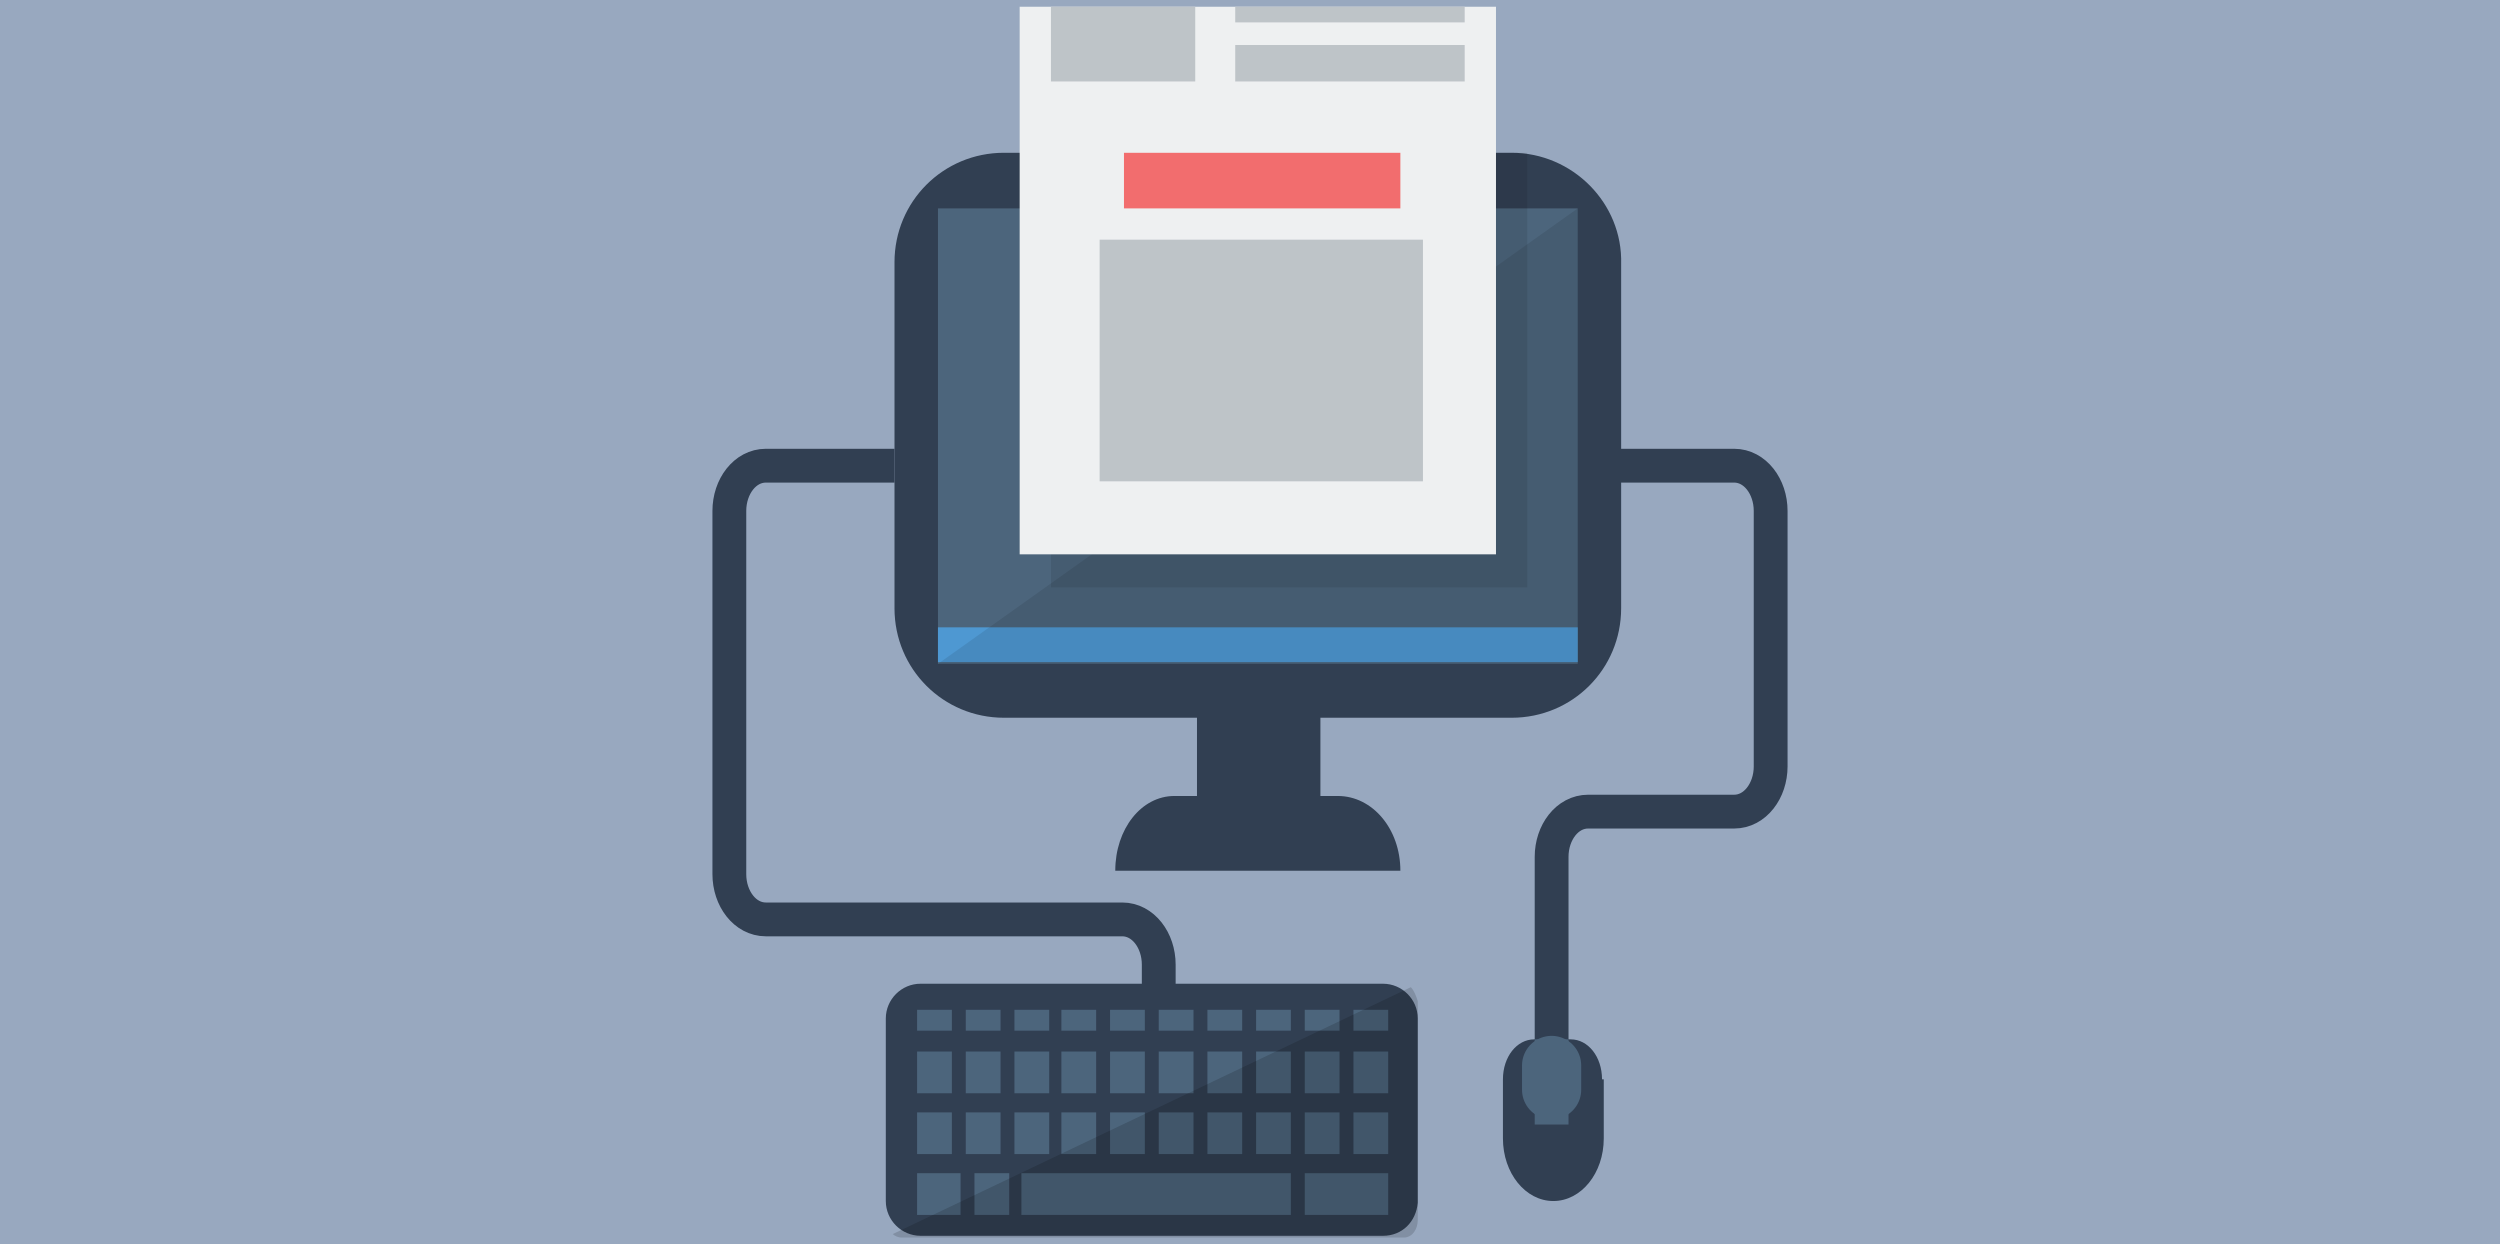 <?xml version="1.0" encoding="UTF-8" standalone="no"?>
<!-- Generator: Adobe Illustrator 19.2.0, SVG Export Plug-In . SVG Version: 6.00 Build 0)  -->

<svg
   xmlns:dc="http://purl.org/dc/elements/1.1/"
   xmlns:cc="http://creativecommons.org/ns#"
   xmlns:rdf="http://www.w3.org/1999/02/22-rdf-syntax-ns#"
   xmlns:svg="http://www.w3.org/2000/svg"
   xmlns="http://www.w3.org/2000/svg"
   xmlns:xlink="http://www.w3.org/1999/xlink"
   xmlns:sodipodi="http://sodipodi.sourceforge.net/DTD/sodipodi-0.dtd"
   xmlns:inkscape="http://www.inkscape.org/namespaces/inkscape"
   version="1.1"
   id="Layer_1"
   x="0px"
   y="0px"
   viewBox="0 0 143.81 71.575"
   xml:space="preserve"
   inkscape:version="0.48.4 r9939"
   width="100%"
   height="100%"
   sodipodi:docname="ef_gs_2.svg"><defs
     id="defs147" /><sodipodi:namedview
     pagecolor="#ffffff"
     bordercolor="#666666"
     borderopacity="1"
     objecttolerance="10"
     gridtolerance="10"
     guidetolerance="10"
     inkscape:pageopacity="0"
     inkscape:pageshadow="2"
     inkscape:window-width="1346"
     inkscape:window-height="653"
     id="namedview145"
     showgrid="false"
     fit-margin-top="0"
     fit-margin-left="0"
     fit-margin-right="0"
     fit-margin-bottom="0"
     inkscape:zoom="2.7104608"
     inkscape:cx="36.590603"
     inkscape:cy="1.304906"
     inkscape:window-x="10"
     inkscape:window-y="105"
     inkscape:window-maximized="0"
     inkscape:current-layer="g5" /><style
     type="text/css"
     id="style3">
	.st0{clip-path:url(#SVGID_2_);fill:#98A8BF;}
	.st1{clip-path:url(#SVGID_2_);}
	.st2{fill:#313F52;}
	.st3{fill:#4C657C;}
	.st4{fill:#4E98D2;}
	.st5{opacity:9.000000e-02;fill:#010101;}
	.st6{fill:#EEF0F1;}
	.st7{fill:#BEC4C8;}
	.st8{fill:#F26D6E;}
	.st9{fill:none;stroke:#313F52;stroke-width:1.945;stroke-miterlimit:10;}
	.st10{opacity:0.15;fill:#010101;}
	.st11{fill:none;stroke:#4C657C;stroke-width:1.945;stroke-miterlimit:10;}
	.st12{fill:none;stroke:#4C657C;stroke-width:3.404;stroke-linecap:round;stroke-miterlimit:10;}
</style><g
     id="g5"
     transform="translate(-7.269,-6.925)"><defs
       id="defs7"><path
         id="SVGID_1_"
         d="M 148,78.5 H 9.9 c -1.6,0 -3,-1.3 -3,-3 V 10.2 c 0,-1.7 1.4,-3 3,-3 H 148 c 1.6,0 3,1.3 3,3 v 65.3 c 0,1.6 -1.3,3 -3,3 z"
         inkscape:connector-curvature="0" /></defs><clipPath
       id="SVGID_2_"><use
         xlink:href="#SVGID_1_"
         style="overflow:visible"
         id="use11"
         x="0"
         y="0"
         width="200"
         height="200" /></clipPath><rect
       style="fill:#98a8bf;fill-opacity:1;stroke:none"
       id="rect3821"
       width="143.81"
       height="71.575"
       x="7.269"
       y="6.925" /><g
       class="st1"
       id="g15"
       clip-path="url(#SVGID_2_)"
       transform="translate(0.824,0.113)"><g
         id="g17"><path
           class="st2"
           d="M 93.4,15.6 H 64.2 c -3.5,0 -6.3,2.8 -6.3,6.3 v 19.9 c 0,3.5 2.8,6.3 6.3,6.3 h 29.2 c 3.5,0 6.3,-2.8 6.3,-6.3 V 22 c 0.1,-3.5 -2.8,-6.4 -6.3,-6.4 z"
           id="path19"
           inkscape:connector-curvature="0"
           style="fill:#313f52" /><rect
           x="60.4"
           y="18.8"
           class="st3"
           width="36.8"
           height="26.2"
           id="rect21"
           style="fill:#4c657c" /><rect
           x="60.4"
           y="42.9"
           class="st4"
           width="36.8"
           height="2"
           id="rect23"
           style="fill:#4e98d2" /><polygon
           class="st5"
           points="97.2,18.8 60.4,45 97.2,45 "
           id="polygon25" /></g><rect
         x="75.3"
         y="46.5"
         class="st2"
         width="7.1"
         height="7"
         id="rect27"
         style="fill:#313f52" /><path
         class="st2"
         d="M 87,56.9 H 70.6 c 0,-2.4 1.5,-4.3 3.4,-4.3 h 9.4 c 2,0 3.6,1.9 3.6,4.3 z"
         id="path29"
         inkscape:connector-curvature="0"
         style="fill:#313f52" /><rect
         x="66.9"
         y="15.6"
         class="st5"
         width="27.4"
         height="25"
         id="rect31" /><g
         id="g33"><rect
           x="65.1"
           y="-12.9"
           class="st6"
           width="27.4"
           height="51.6"
           id="rect35"
           style="fill:#eef0f1" /><rect
           x="66.9"
           y="-11"
           class="st4"
           width="23.7"
           height="7.1"
           id="rect37"
           style="fill:#4e98d2" /><rect
           x="66.9"
           y="-1"
           class="st7"
           width="8.3"
           height="12.5"
           id="rect39"
           style="fill:#bec4c8" /><rect
           x="77.5"
           y="9.4"
           class="st7"
           width="13.2"
           height="2.1"
           id="rect41"
           style="fill:#bec4c8" /><rect
           x="77.5"
           y="6"
           class="st7"
           width="13.2"
           height="2.1"
           id="rect43"
           style="fill:#bec4c8" /><rect
           x="77.5"
           y="2.5"
           class="st7"
           width="13.2"
           height="2.1"
           id="rect45"
           style="fill:#bec4c8" /><rect
           x="77.5"
           y="-1"
           class="st7"
           width="13.2"
           height="2.1"
           id="rect47"
           style="fill:#bec4c8" /><rect
           x="71.1"
           y="15.6"
           class="st8"
           width="15.9"
           height="3.2"
           id="rect49"
           style="fill:#f26d6e" /><rect
           x="69.7"
           y="20.6"
           class="st7"
           width="18.6"
           height="13.9"
           id="rect51"
           style="fill:#bec4c8" /></g><path
         class="st9"
         d="m 57.9,33.6 h -7.4 c -1.2,0 -2.1,1.2 -2.1,2.6 v 20.9 c 0,1.4 0.9,2.6 2.1,2.6 H 71 c 1.2,0 2.1,1.2 2.1,2.6 v 3.6"
         id="path53"
         inkscape:connector-curvature="0"
         style="fill:none;stroke:#313f52;stroke-width:1.945;stroke-miterlimit:10" /><g
         id="g55"><path
           class="st2"
           d="M 86,77.9 H 59.4 c -1.1,0 -2,-0.9 -2,-2 V 65.4 c 0,-1.1 0.9,-2 2,-2 H 86 c 1.1,0 2,0.9 2,2 V 76 c -0.1,1.1 -0.9,1.9 -2,1.9 z"
           id="path57"
           inkscape:connector-curvature="0"
           style="fill:#313f52" /><g
           id="g59"><rect
             x="59.2"
             y="67.3"
             class="st3"
             width="2"
             height="2.4"
             id="rect61"
             style="fill:#4c657c" /><rect
             x="62"
             y="67.3"
             class="st3"
             width="2"
             height="2.4"
             id="rect63"
             style="fill:#4c657c" /><rect
             x="64.8"
             y="67.3"
             class="st3"
             width="2"
             height="2.4"
             id="rect65"
             style="fill:#4c657c" /><rect
             x="67.5"
             y="67.3"
             class="st3"
             width="2"
             height="2.4"
             id="rect67"
             style="fill:#4c657c" /><rect
             x="70.3"
             y="67.3"
             class="st3"
             width="2"
             height="2.4"
             id="rect69"
             style="fill:#4c657c" /><rect
             x="73.1"
             y="67.3"
             class="st3"
             width="2"
             height="2.4"
             id="rect71"
             style="fill:#4c657c" /><rect
             x="75.9"
             y="67.3"
             class="st3"
             width="2"
             height="2.4"
             id="rect73"
             style="fill:#4c657c" /><rect
             x="78.7"
             y="67.3"
             class="st3"
             width="2"
             height="2.4"
             id="rect75"
             style="fill:#4c657c" /><rect
             x="81.5"
             y="67.3"
             class="st3"
             width="2"
             height="2.4"
             id="rect77"
             style="fill:#4c657c" /><rect
             x="84.3"
             y="67.3"
             class="st3"
             width="2"
             height="2.4"
             id="rect79"
             style="fill:#4c657c" /></g><g
           id="g81"><rect
             x="59.2"
             y="70.8"
             class="st3"
             width="2"
             height="2.4"
             id="rect83"
             style="fill:#4c657c" /><rect
             x="62"
             y="70.8"
             class="st3"
             width="2"
             height="2.4"
             id="rect85"
             style="fill:#4c657c" /><rect
             x="64.8"
             y="70.8"
             class="st3"
             width="2"
             height="2.4"
             id="rect87"
             style="fill:#4c657c" /><rect
             x="67.5"
             y="70.8"
             class="st3"
             width="2"
             height="2.4"
             id="rect89"
             style="fill:#4c657c" /><rect
             x="70.3"
             y="70.8"
             class="st3"
             width="2"
             height="2.4"
             id="rect91"
             style="fill:#4c657c" /><rect
             x="73.1"
             y="70.8"
             class="st3"
             width="2"
             height="2.4"
             id="rect93"
             style="fill:#4c657c" /><rect
             x="75.9"
             y="70.8"
             class="st3"
             width="2"
             height="2.4"
             id="rect95"
             style="fill:#4c657c" /><rect
             x="78.7"
             y="70.8"
             class="st3"
             width="2"
             height="2.4"
             id="rect97"
             style="fill:#4c657c" /><rect
             x="81.5"
             y="70.8"
             class="st3"
             width="2"
             height="2.4"
             id="rect99"
             style="fill:#4c657c" /><rect
             x="84.3"
             y="70.8"
             class="st3"
             width="2"
             height="2.4"
             id="rect101"
             style="fill:#4c657c" /></g><rect
           x="59.2"
           y="64.9"
           class="st3"
           width="2"
           height="1.2"
           id="rect103"
           style="fill:#4c657c" /><rect
           x="62"
           y="64.9"
           class="st3"
           width="2"
           height="1.2"
           id="rect105"
           style="fill:#4c657c" /><rect
           x="64.8"
           y="64.9"
           class="st3"
           width="2"
           height="1.2"
           id="rect107"
           style="fill:#4c657c" /><rect
           x="67.5"
           y="64.9"
           class="st3"
           width="2"
           height="1.2"
           id="rect109"
           style="fill:#4c657c" /><rect
           x="70.3"
           y="64.9"
           class="st3"
           width="2"
           height="1.2"
           id="rect111"
           style="fill:#4c657c" /><rect
           x="73.1"
           y="64.9"
           class="st3"
           width="2"
           height="1.2"
           id="rect113"
           style="fill:#4c657c" /><rect
           x="75.9"
           y="64.9"
           class="st3"
           width="2"
           height="1.2"
           id="rect115"
           style="fill:#4c657c" /><rect
           x="78.7"
           y="64.9"
           class="st3"
           width="2"
           height="1.2"
           id="rect117"
           style="fill:#4c657c" /><rect
           x="81.5"
           y="64.9"
           class="st3"
           width="2"
           height="1.2"
           id="rect119"
           style="fill:#4c657c" /><rect
           x="84.3"
           y="64.9"
           class="st3"
           width="2"
           height="1.2"
           id="rect121"
           style="fill:#4c657c" /><g
           id="g123"><rect
             x="65.2"
             y="74.3"
             class="st3"
             width="15.5"
             height="2.4"
             id="rect125"
             style="fill:#4c657c" /><rect
             x="62.5"
             y="74.3"
             class="st3"
             width="2"
             height="2.4"
             id="rect127"
             style="fill:#4c657c" /><rect
             x="59.2"
             y="74.3"
             class="st3"
             width="2.5"
             height="2.4"
             id="rect129"
             style="fill:#4c657c" /><rect
             x="81.5"
             y="74.3"
             class="st3"
             width="4.8"
             height="2.4"
             id="rect131"
             style="fill:#4c657c" /></g><path
           class="st10"
           d="M 87.6,63.6 57.8,77.8 c 0.1,0.1 0.3,0.2 0.5,0.2 H 87.2 C 87.7,78 88,77.5 88,77 V 64.4 c -0.1,-0.3 -0.2,-0.6 -0.4,-0.8 z"
           id="path133"
           inkscape:connector-curvature="0"
           style="opacity:0.15;fill:#010101" /></g><path
         class="st9"
         d="m 95.7,68.2 v -6.3 -5.8 c 0,-1.4 0.9,-2.6 2.1,-2.6 h 8.4 c 1.2,0 2.1,-1.2 2.1,-2.6 V 36.2 c 0,-1.4 -0.9,-2.6 -2.1,-2.6 h -7"
         id="path135"
         inkscape:connector-curvature="0"
         style="fill:none;stroke:#313f52;stroke-width:1.945;stroke-miterlimit:10" /><g
         id="g137"><path
           class="st2"
           d="m 98.6,68.9 c 0,-1.3 -0.8,-2.3 -1.8,-2.3 h -2.1 c -1,0 -1.8,1 -1.8,2.3 v 3.4 c 0,2 1.3,3.6 2.9,3.6 1.6,0 2.9,-1.6 2.9,-3.6 v -3.4 z"
           id="path139"
           inkscape:connector-curvature="0"
           style="fill:#313f52" /><line
           class="st11"
           x1="95.7"
           y1="66.6"
           x2="95.7"
           y2="71.5"
           id="line141"
           style="fill:none;stroke:#4c657c;stroke-width:1.945;stroke-miterlimit:10" /><line
           class="st12"
           x1="95.7"
           y1="68.1"
           x2="95.7"
           y2="69.5"
           id="line143"
           style="fill:none;stroke:#4c657c;stroke-width:3.404;stroke-linecap:round;stroke-miterlimit:10" /></g></g></g></svg>